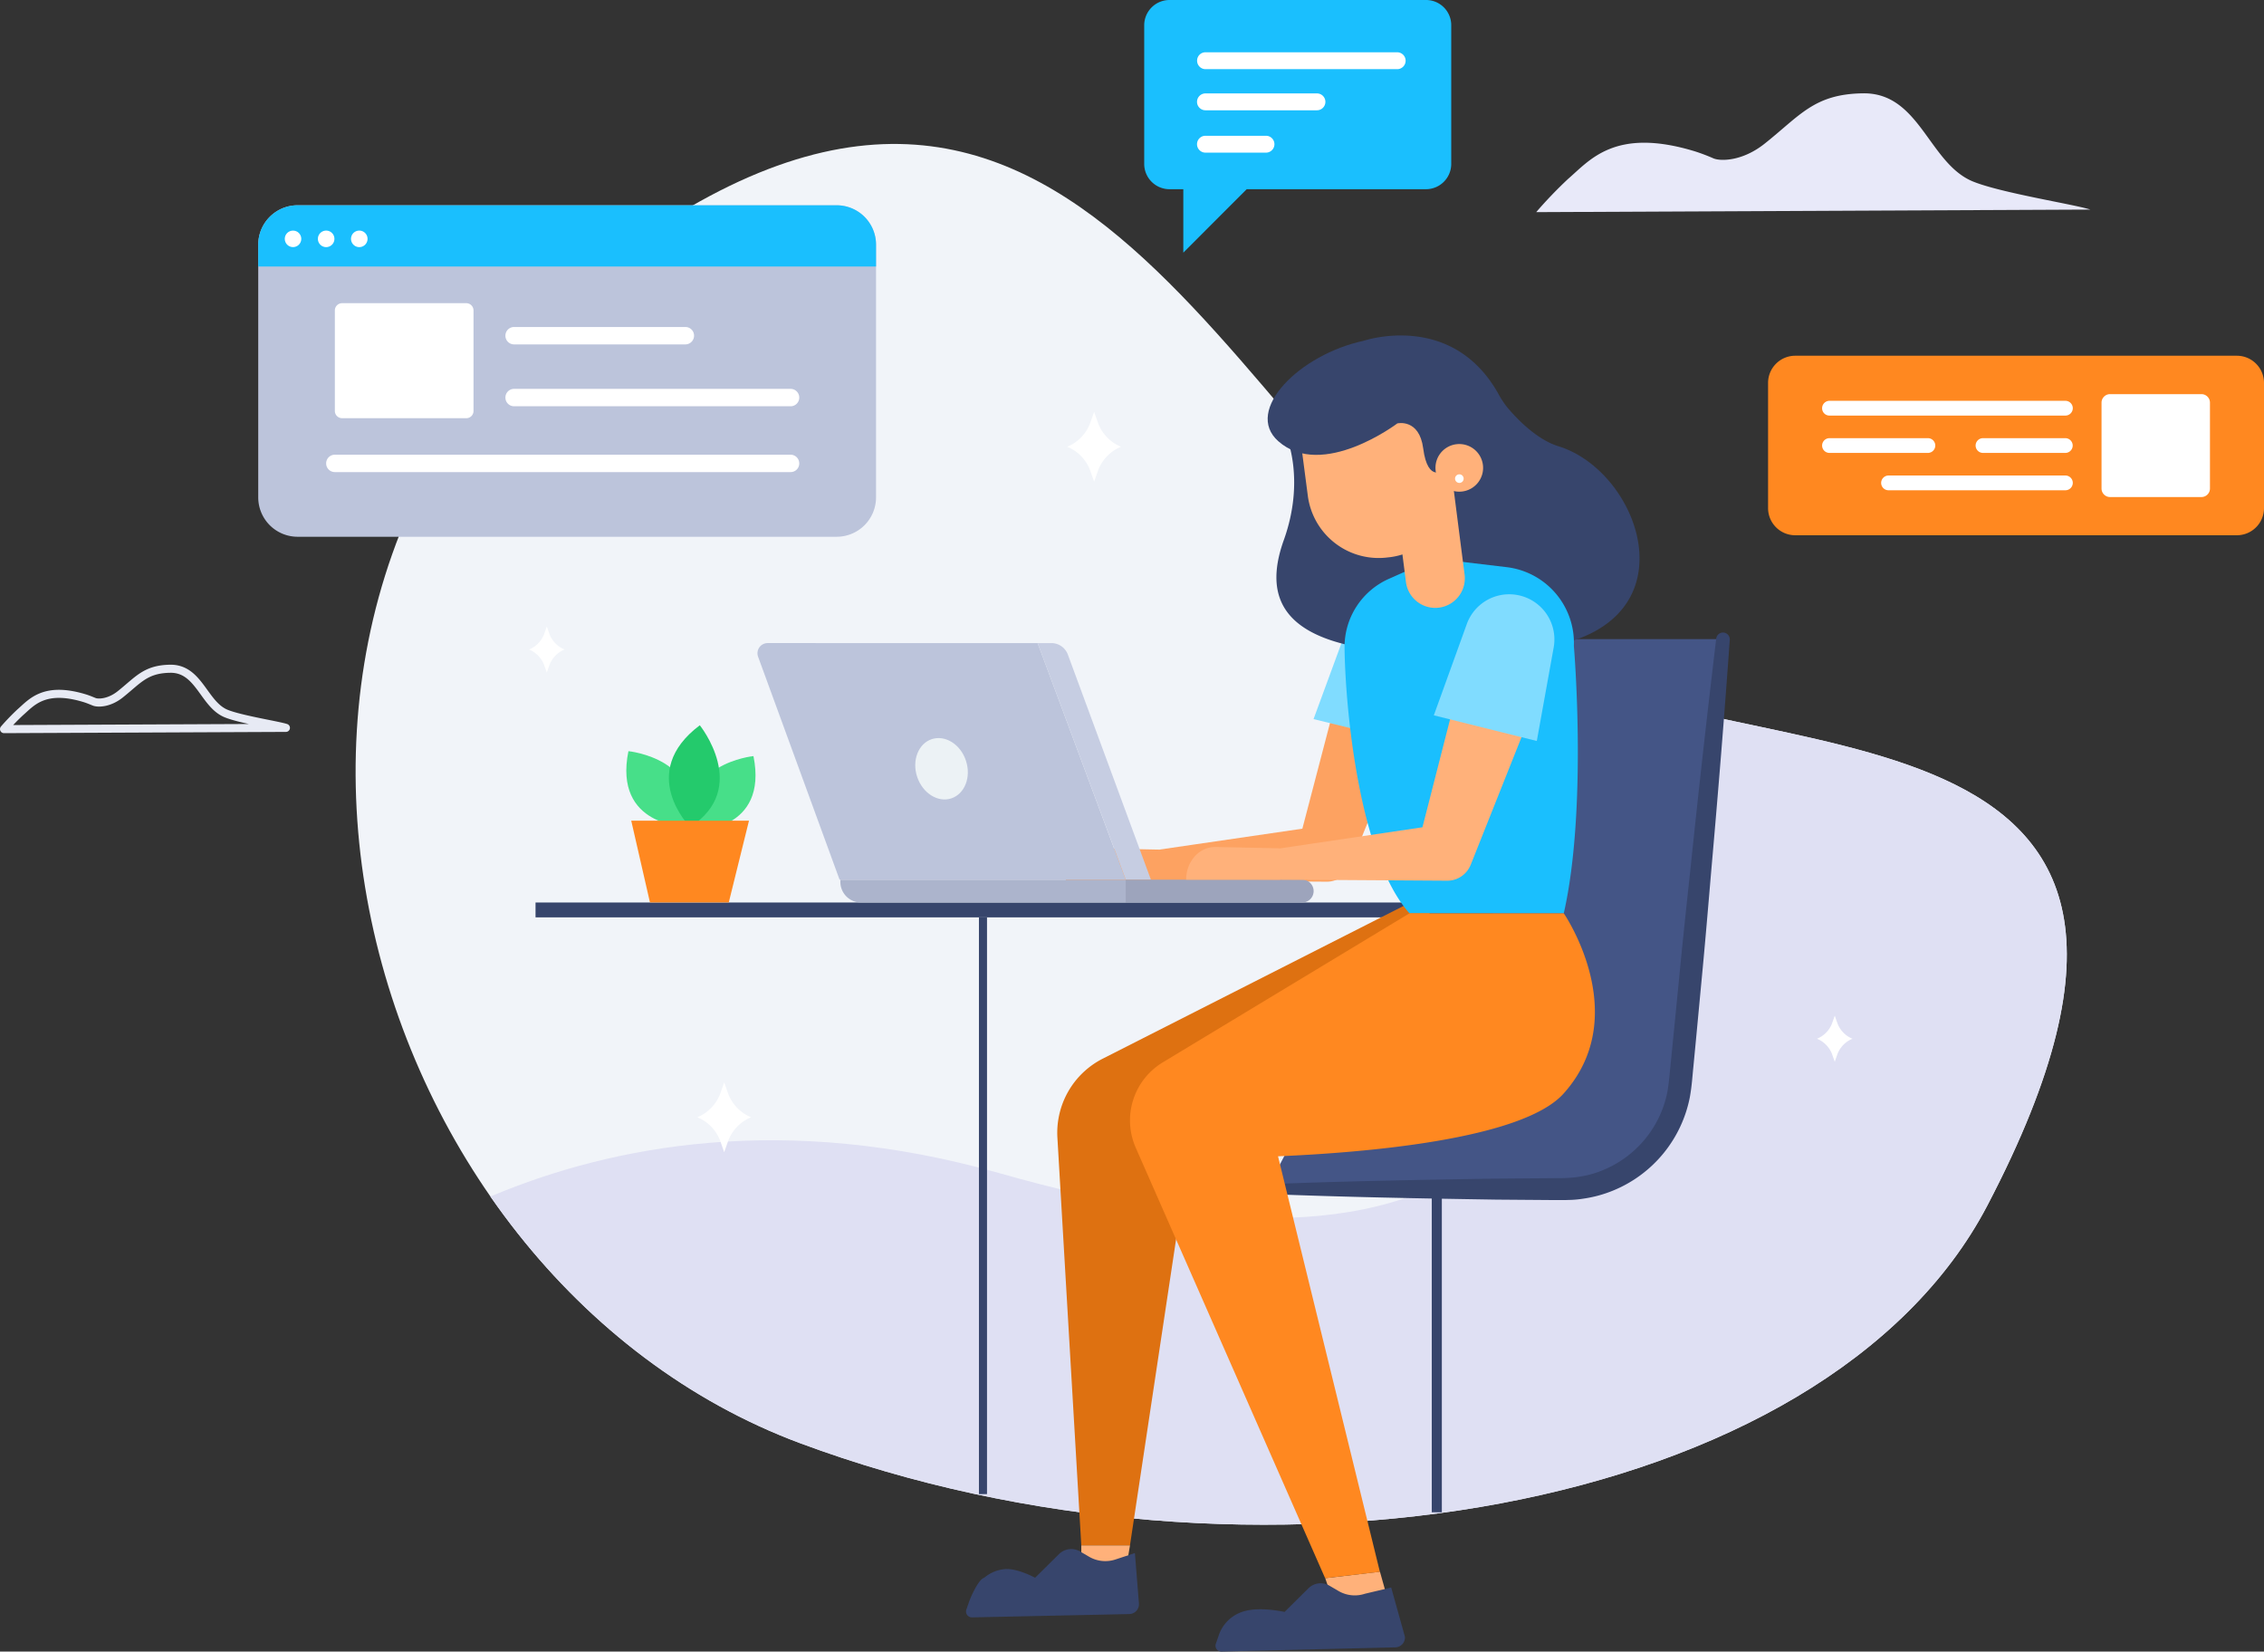 <svg xmlns="http://www.w3.org/2000/svg" xmlns:xlink="http://www.w3.org/1999/xlink" viewBox="0 0 561 409.201">
  <rect x="0" y="0" width="561" height="409.201" fill="#333333" stroke="none"/>
  <defs>
    <style>
      .cls-1 {
        fill: #f1f4f9;
      }

      .cls-2 {
        clip-path: url(#clip-path);
      }

      .cls-3 {
        fill: #dfe0f3;
      }

      .cls-4 {
        fill: #bcc4db;
      }

      .cls-5 {
        fill: #1abffe;
      }

      .cls-6 {
        fill: #fff;
      }

      .cls-11, .cls-23, .cls-7 {
        fill: none;
        stroke-miterlimit: 10;
      }

      .cls-7 {
        stroke: #e7eaf4;
        stroke-linecap: round;
        stroke-linejoin: round;
      }

      .cls-23, .cls-7 {
        stroke-width: 2px;
      }

      .cls-8 {
        fill: #e8e9f9;
      }

      .cls-9 {
        fill: #445586;
      }

      .cls-10 {
        fill: #37456c;
      }

      .cls-11, .cls-23 {
        stroke: #37456c;
      }

      .cls-11 {
        stroke-width: 2.496px;
      }

      .cls-12 {
        fill: #ffb17a;
      }

      .cls-13 {
        fill: #fda261;
      }

      .cls-14 {
        fill: #80dcff;
      }

      .cls-15 {
        fill: #de7111;
      }

      .cls-16 {
        fill: #ff8820;
      }

      .cls-17 {
        fill: #c6cde2;
      }

      .cls-18 {
        fill: #acb4cc;
      }

      .cls-19 {
        fill: #9da4bc;
      }

      .cls-20 {
        fill: #ecf2f5;
      }

      .cls-21 {
        fill: #47df89;
      }

      .cls-22 {
        fill: #24ca6c;
      }
    </style>
    <clipPath id="clip-path">
      <path id="Path_4565" data-name="Path 4565" d="M333.782,143.881C258.688,98.506,223.241-40.906,107.322,42.4-8.6,125.723,39.456,296.88,150.563,338.27c111.086,41.39,254.025,18.006,294.24-58.9C513.518,147.975,384.165,174.32,333.782,143.881Z" transform="translate(-40.462 -16.381)"/>
    </clipPath>
  </defs>
  <g id="Group_2686" data-name="Group 2686" transform="translate(0.55)">
    <g id="Group_2685" data-name="Group 2685" transform="translate(0.45)">
      <path id="Path_4563" data-name="Path 4563" class="cls-1" d="M333.782,143.881C258.688,98.506,223.241-40.906,107.322,42.4-8.6,125.723,39.456,296.88,150.563,338.27c111.086,41.39,254.025,18.006,294.24-58.9C513.518,147.975,384.165,174.32,333.782,143.881Z" transform="translate(46.656 19.285)"/>
      <g id="Group_2654" data-name="Group 2654" transform="translate(87.118 35.666)">
        <g id="Group_2653" data-name="Group 2653" class="cls-2">
          <path id="Path_4564" data-name="Path 4564" class="cls-3" d="M35.28,252.222s64.034-64.208,170.983-33.748S376.179,222.828,362.919,61.36c0,0,150.32,20.967,131.051,127.785C470.586,318.8,168.661,368.271,35.28,252.222Z" transform="translate(-46.563 36.573)"/>
        </g>
      </g>
      <g id="Group_2661" data-name="Group 2661" transform="translate(62.989 50.862)">
        <g id="Group_2655" data-name="Group 2655">
          <path id="Path_4566" data-name="Path 4566" class="cls-4" d="M182.466,33.114V95.733a9.757,9.757,0,0,1-9.776,9.754H39.156a9.757,9.757,0,0,1-9.776-9.754V33.114a9.757,9.757,0,0,1,9.776-9.754H172.689A9.757,9.757,0,0,1,182.466,33.114Z" transform="translate(-29.38 -23.36)"/>
        </g>
        <g id="Group_2657" data-name="Group 2657">
          <path id="Path_4567" data-name="Path 4567" class="cls-5" d="M182.466,33.114v5.421H29.38V33.114a9.757,9.757,0,0,1,9.776-9.754H172.689A9.757,9.757,0,0,1,182.466,33.114Z" transform="translate(-29.38 -23.36)"/>
          <g id="Group_2656" data-name="Group 2656" transform="translate(6.575 6.27)">
            <circle id="Ellipse_221" data-name="Ellipse 221" class="cls-6" cx="2.047" cy="2.047" r="2.047" transform="translate(0 0)"/>
            <path id="Path_4568" data-name="Path 4568" class="cls-6" d="M40.263,28.287a2.047,2.047,0,1,1-2.047-2.047A2.044,2.044,0,0,1,40.263,28.287Z" transform="translate(-27.962 -26.24)"/>
            <path id="Path_4569" data-name="Path 4569" class="cls-6" d="M44.033,28.287a2.047,2.047,0,1,1-2.047-2.047A2.044,2.044,0,0,1,44.033,28.287Z" transform="translate(-23.523 -26.24)"/>
          </g>
        </g>
        <path id="Path_4570" data-name="Path 4570" class="cls-6" d="M70.651,63H39.907A1.8,1.8,0,0,1,38.1,61.194V36.307A1.8,1.8,0,0,1,39.907,34.5H70.651a1.8,1.8,0,0,1,1.807,1.807V61.194A1.789,1.789,0,0,1,70.651,63Z" transform="translate(-19.114 -10.245)"/>
        <g id="Group_2658" data-name="Group 2658" transform="translate(16.83 61.792)">
          <path id="Path_4571" data-name="Path 4571" class="cls-6" d="M152.2,56.051H39.266A2.147,2.147,0,0,1,37.11,53.9h0a2.147,2.147,0,0,1,2.156-2.156H152.18a2.147,2.147,0,0,1,2.156,2.156h0A2.128,2.128,0,0,1,152.2,56.051Z" transform="translate(-37.11 -51.74)"/>
        </g>
        <g id="Group_2659" data-name="Group 2659" transform="translate(61.247 45.484)">
          <path id="Path_4572" data-name="Path 4572" class="cls-6" d="M128.185,48.561H59.666a2.147,2.147,0,0,1-2.156-2.156h0a2.147,2.147,0,0,1,2.156-2.156h68.5a2.147,2.147,0,0,1,2.156,2.156h0A2.142,2.142,0,0,1,128.185,48.561Z" transform="translate(-57.51 -44.25)"/>
        </g>
        <g id="Group_2660" data-name="Group 2660" transform="translate(61.247 30.156)">
          <path id="Path_4573" data-name="Path 4573" class="cls-6" d="M102.1,41.521H59.666a2.147,2.147,0,0,1-2.156-2.156h0a2.147,2.147,0,0,1,2.156-2.156H102.1a2.147,2.147,0,0,1,2.156,2.156h0A2.16,2.16,0,0,1,102.1,41.521Z" transform="translate(-57.51 -37.21)"/>
        </g>
      </g>
      <path id="Path_4574" data-name="Path 4574" class="cls-7" d="M.45,91.058a54.911,54.911,0,0,1,4.028-4.18c2.743-2.373,5.9-6.554,16-3.462.784.24,1.546.566,2.308.871.893.37,3.658.392,6.467-1.851,4.485-3.571,6.249-6.249,12.389-6.336,7.163-.087,8.274,8.818,13.848,11.1,3.549,1.459,12.868,2.9,14.806,3.549Z" transform="translate(-0.45 89.592)"/>
      <path id="Path_4575" data-name="Path 4575" class="cls-8" d="M174.82,40.058a108.728,108.728,0,0,1,7.9-8.23c5.421-4.659,11.627-12.89,31.484-6.815a47.246,47.246,0,0,1,4.529,1.72c1.742.74,7.163.762,12.715-3.658,8.818-7.011,12.28-12.3,24.364-12.454,14.065-.2,16.286,17.353,27.216,21.838,6.967,2.852,25.3,5.7,29.11,6.967Z" transform="translate(204.835 12.502)"/>
      <g id="Group_2662" data-name="Group 2662" transform="translate(130.093 102.05)">
        <path id="Path_4576" data-name="Path 4576" class="cls-6" d="M129.136,49.766l-1.023-2.9-1.023,2.9a10.259,10.259,0,0,1-5.639,5.748h0a10.132,10.132,0,0,1,5.639,5.748l1.023,2.9,1.023-2.9a10.2,10.2,0,0,1,5.639-5.748h0A10.2,10.2,0,0,1,129.136,49.766Z" transform="translate(11.909 -46.87)"/>
        <path id="Path_4577" data-name="Path 4577" class="cls-6" d="M87.036,126.066l-1.023-2.9-1.023,2.9a10.259,10.259,0,0,1-5.639,5.748h0a10.131,10.131,0,0,1,5.639,5.748l1.023,2.9,1.023-2.9a10.2,10.2,0,0,1,5.639-5.748h0A10.259,10.259,0,0,1,87.036,126.066Z" transform="translate(-37.655 42.958)"/>
        <path id="Path_4578" data-name="Path 4578" class="cls-6" d="M211.853,117.5l-.675-1.916L210.5,117.5a6.681,6.681,0,0,1-3.723,3.788h0a6.748,6.748,0,0,1,3.723,3.788l.675,1.916.675-1.916a6.682,6.682,0,0,1,3.723-3.788h0A6.616,6.616,0,0,1,211.853,117.5Z" transform="translate(112.368 34.022)"/>
        <path id="Path_4579" data-name="Path 4579" class="cls-6" d="M65.273,73.206,64.6,71.29l-.675,1.916A6.682,6.682,0,0,1,60.2,76.994h0a6.748,6.748,0,0,1,3.723,3.788L64.6,82.7l.675-1.916A6.682,6.682,0,0,1,69,76.994h0A6.748,6.748,0,0,1,65.273,73.206Z" transform="translate(-60.2 -18.12)"/>
      </g>
      <g id="Group_2666" data-name="Group 2666" transform="translate(282.526)">
        <path id="Path_4580" data-name="Path 4580" class="cls-5" d="M200.036,0H136.481a6.272,6.272,0,0,0-6.271,6.271V40.607a6.272,6.272,0,0,0,6.271,6.271H139.9V62.6l15.7-15.72h44.417a6.272,6.272,0,0,0,6.271-6.271V6.271A6.24,6.24,0,0,0,200.036,0Z" transform="translate(-130.21)"/>
        <g id="Group_2663" data-name="Group 2663" transform="translate(13.086 33.639)">
          <path id="Path_4581" data-name="Path 4581" class="cls-6" d="M138.31,15.45h15a2.091,2.091,0,0,1,2.09,2.09h0a2.091,2.091,0,0,1-2.09,2.09h-15a2.091,2.091,0,0,1-2.09-2.09h0A2.091,2.091,0,0,1,138.31,15.45Z" transform="translate(-136.22 -15.45)"/>
        </g>
        <g id="Group_2664" data-name="Group 2664" transform="translate(13.086 23.145)">
          <path id="Path_4582" data-name="Path 4582" class="cls-6" d="M138.31,10.63h27.63a2.091,2.091,0,0,1,2.09,2.09h0a2.091,2.091,0,0,1-2.09,2.09H138.31a2.091,2.091,0,0,1-2.09-2.09h0A2.091,2.091,0,0,1,138.31,10.63Z" transform="translate(-136.22 -10.63)"/>
        </g>
        <g id="Group_2665" data-name="Group 2665" transform="translate(13.107 12.955)">
          <path id="Path_4583" data-name="Path 4583" class="cls-6" d="M138.3,5.95h47.509a2.091,2.091,0,0,1,2.09,2.09h0a2.091,2.091,0,0,1-2.09,2.09H138.32a2.091,2.091,0,0,1-2.09-2.09h0A2.059,2.059,0,0,1,138.3,5.95Z" transform="translate(-136.23 -5.95)"/>
        </g>
      </g>
      <g id="Group_2668" data-name="Group 2668" transform="translate(311.851 156.71)">
        <path id="Path_4584" data-name="Path 4584" class="cls-9" d="M144.18,208.985h73.593a28.953,28.953,0,0,0,28.784-25.8L257.16,72.73H183.611l-1.5,64.056Z" transform="translate(-143.089 -71.085)"/>
        <g id="Group_2667" data-name="Group 2667">
          <path id="Path_4585" data-name="Path 4585" class="cls-10" d="M144.77,208.677c18.9-.762,37.8-1.089,56.719-1.393l14.174-.109c1.154-.022,2.439.022,3.462-.065a22.785,22.785,0,0,0,3.2-.327,24.217,24.217,0,0,0,6.14-1.785,26.533,26.533,0,0,0,15.5-19.051c.37-1.981.566-4.442.806-6.771l.7-7.054,1.393-14.109c.893-9.406,1.916-18.812,2.918-28.2q2.939-28.185,6.314-56.348a1.685,1.685,0,0,1,3.353.327c-1.328,18.855-2.874,37.711-4.529,56.544-.806,9.428-1.589,18.834-2.5,28.261l-1.328,14.109-.675,7.054c-.24,2.373-.37,4.616-.849,7.294A31.518,31.518,0,0,1,230.642,210.2a30.905,30.905,0,0,1-7.468,2.047,25.569,25.569,0,0,1-3.854.327c-1.328.065-2.417,0-3.614.022l-14.174-.109c-18.9-.3-37.8-.631-56.719-1.393a1.177,1.177,0,0,1-1.132-1.241A1.126,1.126,0,0,1,144.77,208.677Z" transform="translate(-143.679 -71.975)"/>
        </g>
        <line id="Line_129" data-name="Line 129" class="cls-11" y2="78.012" transform="translate(43.178 139.968)"/>
      </g>
      <g id="Group_2679" data-name="Group 2679" transform="translate(131.702 83.117)">
        <path id="Path_4621" data-name="Path 4621" class="cls-10" d="M0,0H237.216V3.68H0Z" transform="translate(237.216 144.171) rotate(180)"/>
        <path id="Path_4586" data-name="Path 4586" class="cls-12" d="M164.375,178.85l2.526,9.036-12.258,3.723-3.832-11.148Z" transform="translate(44.866 127.442)"/>
        <path id="Path_4587" data-name="Path 4587" class="cls-12" d="M123.05,175.85v7.229h10.865l1.2-7.229Z" transform="translate(12.185 123.91)"/>
        <g id="Group_2671" data-name="Group 2671" transform="translate(131.403 65.583)">
          <g id="Group_2669" data-name="Group 2669" transform="translate(0 11.061)">
            <path id="Path_4588" data-name="Path 4588" class="cls-13" d="M200.581,86.862l-16.4,40.454-.37.893a6.189,6.189,0,0,1-5.748,3.854l-46.681-.327a3.415,3.415,0,0,1-.479-6.793l46.18-6.75-6.118,4.747L182.009,80.7a9.8,9.8,0,0,1,18.964,4.942A7.26,7.26,0,0,1,200.581,86.862Z" transform="translate(-113.402 -73.376)"/>
            <path id="Path_4589" data-name="Path 4589" class="cls-13" d="M144.369,96.857l-15.938-.327c-3.941,0-7.142,3.549-7.142,7.947h23.275Z" transform="translate(-121.29 -46.117)"/>
          </g>
          <g id="Group_2670" data-name="Group 2670" transform="translate(61.378)">
            <path id="Path_4590" data-name="Path 4590" class="cls-14" d="M149.48,97.764,175,103.991l4.18-22.753a11,11,0,0,0-9.384-12.824h0a11.2,11.2,0,0,0-12.149,7.142Z" transform="translate(-149.48 -68.296)"/>
          </g>
        </g>
        <path id="Path_4591" data-name="Path 4591" class="cls-15" d="M210.206,102.14l-78.622,39.91A20.591,20.591,0,0,0,120.349,161.6l5.922,101.026h12.062l16.286-108.1,61.225-42.98Z" transform="translate(8.963 37.132)"/>
        <path id="Path_4592" data-name="Path 4592" class="cls-10" d="M166.972,39.471s21.86-7.425,33.334,13.26a22.274,22.274,0,0,0,2.286,3.418c2.33,2.743,7.185,7.816,12.541,9.471,21.272,6.532,34.728,46.725-7.6,50.317-52.974,4.485-68.019-5.966-60.442-27.086,5.4-15.067.588-25.757.588-25.757Z" transform="translate(38.328 -38.174)"/>
        <path id="Path_4593" data-name="Path 4593" class="cls-5" d="M175.284,63.56l-11.3,5.03a18.467,18.467,0,0,0-10.974,17.07c.174,14.849,3.549,51.711,16.09,65.8h38.233c5.922-26.106,2.5-66.255,2.5-66.255A18.9,18.9,0,0,0,193.2,65.694Z" transform="translate(47.456 -8.288)"/>
        <g id="Group_2674" data-name="Group 2674" transform="translate(181.411 1.297)">
          <g id="Group_2673" data-name="Group 2673">
            <g id="Group_2672" data-name="Group 2672" transform="translate(7.189 12.607)">
              <path id="Path_4594" data-name="Path 4594" class="cls-12" d="M169.783,86.633h0a7.319,7.319,0,0,1-8.1-6.336L158.57,56l14.544-1.7,3.092,24.124A7.33,7.33,0,0,1,169.783,86.633Z" transform="translate(-134.598 -33.093)"/>
              <path id="Path_4595" data-name="Path 4595" class="cls-12" d="M170.748,85.58l-.588.065a17.7,17.7,0,0,1-19.835-15.263L147.56,49.219l35.686-4.659,2.765,21.163A17.71,17.71,0,0,1,170.748,85.58Z" transform="translate(-147.56 -44.56)"/>
            </g>
            <path id="Path_4596" data-name="Path 4596" class="cls-10" d="M191.052,64.44,188,70.754s-4.05,3.505-5.2-5.313c-.98-7.468-6.4-6.184-6.4-6.184s-18.594,14.065-29.5,4.42c-8.622-7.621,5.313-21.555,21.25-24.908l20.9,9.123Z" transform="translate(-144.258 -38.77)"/>
            <path id="Path_4597" data-name="Path 4597" class="cls-12" d="M163.4,57.149a5.9,5.9,0,1,0,5.138-6.575A5.89,5.89,0,0,0,163.4,57.149Z" transform="translate(-121.77 -24.925)"/>
            <path id="Path_4598" data-name="Path 4598" class="cls-6" d="M165.594,55.159a1.063,1.063,0,1,0,.936-1.176A1.057,1.057,0,0,0,165.594,55.159Z" transform="translate(-119.148 -20.867)"/>
          </g>
        </g>
        <path id="Path_4600" data-name="Path 4600" class="cls-16" d="M236.081,103.93H197.848l-61.16,36.949a16.79,16.79,0,0,0-6.684,21.1l46.942,106.687,13.565-1.589L165.275,164.132c21.163-.893,60.485-4.093,70.762-15.546C253.456,129.187,236.081,103.93,236.081,103.93Z" transform="translate(18.709 39.239)"/>
        <g id="Group_2675" data-name="Group 2675" transform="translate(54.995 76.217)">
          <path id="Path_4601" data-name="Path 4601" class="cls-4" d="M155.616,73.18l21.816,58.613H106.539L86.356,76.577a2.521,2.521,0,0,1,2.373-3.4Z" transform="translate(-86.197 -73.18)"/>
          <path id="Path_4602" data-name="Path 4602" class="cls-17" d="M118.08,73.18h3.4a4.352,4.352,0,0,1,4.093,2.852l20.575,55.761h-6.227Z" transform="translate(-48.661 -73.18)"/>
          <path id="Path_4603" data-name="Path 4603" class="cls-18" d="M100.747,105.749h65.58V100.11H95.63v.523A5.111,5.111,0,0,0,100.747,105.749Z" transform="translate(-75.092 -41.475)"/>
          <path id="Path_4604" data-name="Path 4604" class="cls-19" d="M128.1,105.761h43.742a2.825,2.825,0,0,0,2.831-2.83h0a2.825,2.825,0,0,0-2.831-2.83H128.1Z" transform="translate(-36.865 -41.487)"/>
          <path id="Path_4605" data-name="Path 4605" class="cls-20" d="M116.71,89.587c1.35,4.05-.283,8.23-3.614,9.341s-7.12-1.285-8.47-5.334.283-8.23,3.614-9.341C111.594,83.164,115.382,85.537,116.71,89.587Z" transform="translate(-65.058 -60.455)"/>
        </g>
        <g id="Group_2678" data-name="Group 2678" transform="translate(161.21 64.12)">
          <g id="Group_2676" data-name="Group 2676" transform="translate(0 11.344)">
            <path id="Path_4606" data-name="Path 4606" class="cls-12" d="M214.38,86.39l-16.417,41.238-.37.914a6.261,6.261,0,0,1-5.813,3.919l-46.681-.3a3.447,3.447,0,0,1-3.418-3.462,3.482,3.482,0,0,1,2.939-3.4l46.18-6.837-6.184,4.812,11-43a9.891,9.891,0,0,1,19.16,4.921A7.7,7.7,0,0,1,214.38,86.39Z" transform="translate(-127.092 -72.834)"/>
            <path id="Path_4607" data-name="Path 4607" class="cls-12" d="M158.059,96.707l-15.938-.327c-3.941,0-7.142,3.614-7.142,8.1h23.275Z" transform="translate(-134.98 -45.114)"/>
          </g>
          <g id="Group_2677" data-name="Group 2677" transform="translate(61.378)">
            <path id="Path_4608" data-name="Path 4608" class="cls-14" d="M163.17,97.619l25.518,6.358,4.18-23.166a11.188,11.188,0,0,0-9.384-13.064h0a11.17,11.17,0,0,0-12.149,7.272Z" transform="translate(-163.17 -67.624)"/>
          </g>
        </g>
        <path id="Path_4609" data-name="Path 4609" class="cls-10" d="M161.378,181.393l-5.944,5.879s-6.463-1.486-10.551,0a9.233,9.233,0,0,0-5.8,5.944l-.675,1.938a1.455,1.455,0,0,0,1.415,1.938l43.067-1.045a2.442,2.442,0,0,0,2.373-2.635l-3.4-12.193-6.51,1.546a7.988,7.988,0,0,1-6.532-.675l-2.308-1.35A4.278,4.278,0,0,0,161.378,181.393Z" transform="translate(30.162 128.992)"/>
        <path id="Path_4610" data-name="Path 4610" class="cls-10" d="M132.988,177.505l-5.944,5.879s-3.924-2.169-7.074-2.169a9.081,9.081,0,0,0-5.524,2.169c-1.372.327-3.3,4.616-3.754,5.944l-.675,1.938a1.455,1.455,0,0,0,1.415,1.938l38.974-.827a2.442,2.442,0,0,0,2.373-2.635l-1-12.476-4.812,1.589a7.988,7.988,0,0,1-6.532-.675l-2.308-1.35A4.314,4.314,0,0,0,132.988,177.505Z" transform="translate(-3.262 124.41)"/>
      </g>
      <g id="Group_2683" data-name="Group 2683" transform="translate(437.114 88.137)">
        <path id="Path_4611" data-name="Path 4611" class="cls-16" d="M207.938,84.962H317.369a6.732,6.732,0,0,0,6.728-6.728V47.208a6.732,6.732,0,0,0-6.728-6.728H207.938a6.732,6.732,0,0,0-6.728,6.728V78.234A6.732,6.732,0,0,0,207.938,84.962Z" transform="translate(-201.21 -40.48)"/>
        <g id="Group_2682" data-name="Group 2682" transform="translate(13.39 9.515)">
          <path id="Path_4612" data-name="Path 4612" class="cls-6" d="M241.272,70.346h22.644a2.114,2.114,0,0,0,2.112-2.112V46.962a2.114,2.114,0,0,0-2.112-2.112H241.272a2.114,2.114,0,0,0-2.112,2.112V68.234A2.114,2.114,0,0,0,241.272,70.346Z" transform="translate(-169.922 -44.85)"/>
          <g id="Group_2681" data-name="Group 2681" transform="translate(0 1.655)">
            <path id="Path_4613" data-name="Path 4613" class="cls-6" d="M209.189,49.268h58.46a1.84,1.84,0,0,0,1.829-1.829h0a1.84,1.84,0,0,0-1.829-1.829h-58.46a1.84,1.84,0,0,0-1.829,1.829h0A1.812,1.812,0,0,0,209.189,49.268Z" transform="translate(-207.36 -45.61)"/>
            <g id="Group_2680" data-name="Group 2680" transform="translate(0 9.253)">
              <path id="Path_4614" data-name="Path 4614" class="cls-6" d="M226.659,53.518h20.4a1.84,1.84,0,0,0,1.829-1.829h0a1.84,1.84,0,0,0-1.829-1.829h-20.4a1.84,1.84,0,0,0-1.829,1.829h0A1.84,1.84,0,0,0,226.659,53.518Z" transform="translate(-186.793 -49.86)"/>
              <path id="Path_4615" data-name="Path 4615" class="cls-6" d="M209.189,53.518h24.386a1.84,1.84,0,0,0,1.829-1.829h0a1.84,1.84,0,0,0-1.829-1.829H209.189a1.84,1.84,0,0,0-1.829,1.829h0A1.826,1.826,0,0,0,209.189,53.518Z" transform="translate(-207.36 -49.86)"/>
            </g>
            <path id="Path_4616" data-name="Path 4616" class="cls-6" d="M215.909,57.768h43.829a1.84,1.84,0,0,0,1.829-1.829h0a1.84,1.84,0,0,0-1.829-1.829H215.909a1.84,1.84,0,0,0-1.829,1.829h0A1.826,1.826,0,0,0,215.909,57.768Z" transform="translate(-199.449 -35.603)"/>
          </g>
        </g>
      </g>
      <g id="Group_2684" data-name="Group 2684" transform="translate(154.196 179.692)">
        <path id="Path_4617" data-name="Path 4617" class="cls-21" d="M79.572,104.547s18.028.065,14.283-18.507C93.877,86.04,74.956,87.912,79.572,104.547Z" transform="translate(-62.35 -78.398)"/>
        <path id="Path_4618" data-name="Path 4618" class="cls-21" d="M86.25,104.2s-18.268.065-14.457-18.725C71.771,85.48,90.931,87.374,86.25,104.2Z" transform="translate(-71.27 -79.057)"/>
        <path id="Path_4619" data-name="Path 4619" class="cls-22" d="M81.375,107.743s-13.3-13.39,2.4-25.213C83.77,82.53,96.355,98.119,81.375,107.743Z" transform="translate(-65.568 -82.53)"/>
        <path id="Path_4620" data-name="Path 4620" class="cls-16" d="M101.006,93.39H71.83l4.638,20.249H96Z" transform="translate(-70.61 -69.745)"/>
      </g>
    </g>
    <line id="Line_130" data-name="Line 130" class="cls-23" y2="142.896" transform="translate(243.022 227.288)"/>
  </g>
</svg>
